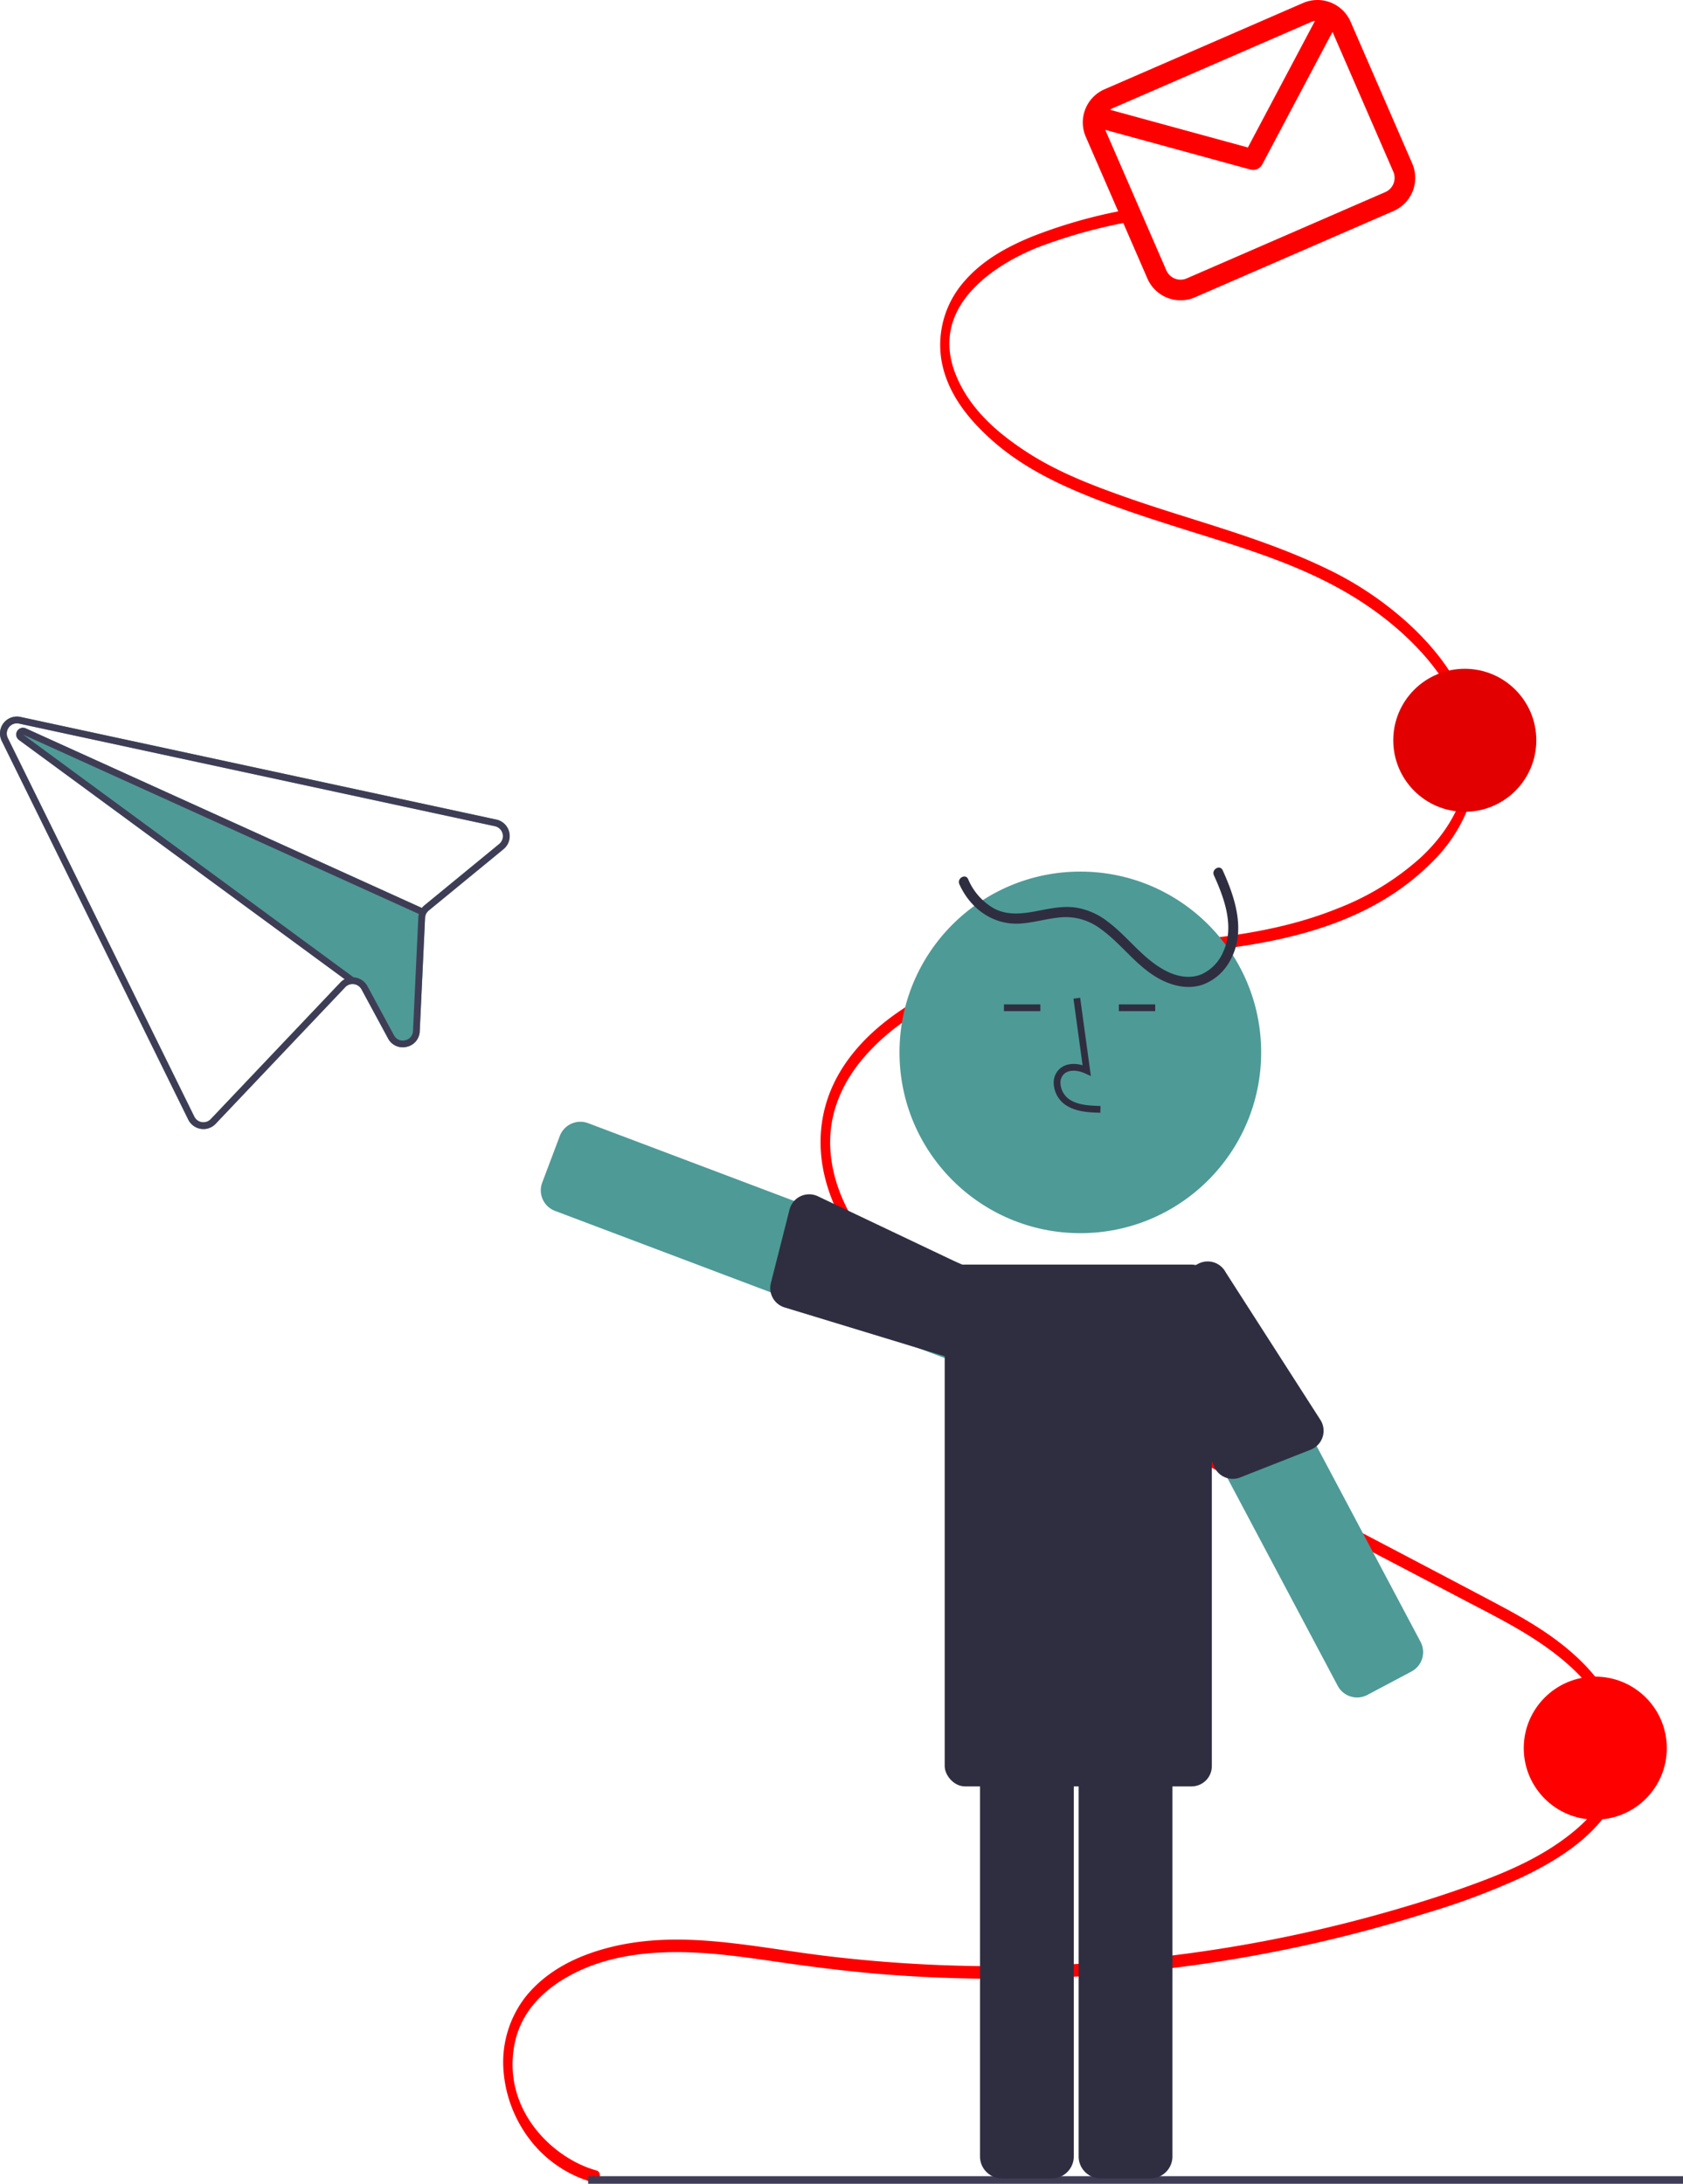 <svg width="498.099" height="646.465" xmlns="http://www.w3.org/2000/svg">

 <g>
  <title>background</title>
  <rect fill="none" id="canvas_background" height="602" width="802" y="-1" x="-1"/>
 </g>
 <g>
  <title>Layer 1</title>
  <path id="svg_1" fill="#4e9a97" d="m146.905,242.623l-139.033,-29.992l-1.807,-0.389a5.002,5.002 0 0 0 -5.546,7.106l55.202,112.101a5.018,5.018 0 0 0 3.727,2.729a4.968,4.968 0 0 0 4.379,-1.502l38.342,-40.428a2.91,2.91 0 0 1 2.139,-0.934a3.011,3.011 0 0 1 2.68,1.558l7.854,14.526a4.886,4.886 0 0 0 5.471,2.507l0.039,-0.009a4.893,4.893 0 0 0 3.877,-4.647l1.573,-33.532a3.058,3.058 0 0 1 0.307,-1.205a3.254,3.254 0 0 1 0.788,-0.973l22.12,-18.158a5.006,5.006 0 0 0 -2.112,-8.761l0,0zm0.849,7.217l-22.12,18.158a4.933,4.933 0 0 0 -0.779,0.787l-117.235,-53.168a1.744,1.744 0 0 0 -0.322,-0.113a2.003,2.003 0 0 0 -1.669,3.565l96.393,70.807a4.796,4.796 0 0 0 -1.306,0.995l-38.341,40.428a3,3 0 0 1 -4.864,-0.737l-55.202,-112.101a3.008,3.008 0 0 1 3.328,-4.26l1.85,0.4l138.989,29.981a3.007,3.007 0 0 1 1.277,5.258z"/>
  <path id="svg_2" fill="#ff0000" d="m176.541,642.525c-12.471,-3.368 -27.649,-17.378 -24.399,-36.634c1.612,-9.55 7.797,-15.732 14.21,-19.729c8.871,-5.529 18.974,-7.613 28.71,-8.139c11.23,-0.607 22.447,0.924 33.593,2.543c11.003,1.598 22.008,3.029 33.06,3.903a426.181,426.181 0 0 0 129.036,-9.581q15.65,-3.612 31.113,-8.474a213.747,213.747 0 0 0 28.579,-10.681c12.256,-5.884 32.187,-17.334 30.562,-38.539c-0.862,-11.244 -7.483,-20.224 -14.162,-26.48c-8.075,-7.565 -17.42,-12.542 -26.572,-17.375c-42.57,-22.482 -85.224,-44.696 -127.836,-67.042c-9.945,-5.215 -19.956,-10.291 -29.608,-16.403c-9.036,-5.722 -18.031,-12.369 -25.303,-21.559c-6.352,-8.027 -12.027,-18.803 -11.827,-30.85c0.166,-9.99 4.712,-18.468 10.28,-24.804c13.785,-15.686 33.286,-22.046 50.91,-25.378c21.897,-4.139 44.11,-4.118 66.021,-8.114c17.692,-3.227 36.595,-9.457 50.984,-24.056a45.6,45.6 0 0 0 12.429,-21.715a42.678,42.678 0 0 0 -2.556,-25.768c-3.898,-9.31 -10.115,-16.726 -16.652,-22.798a99.914,99.914 0 0 0 -25.256,-16.873c-19.433,-9.26 -39.868,-14.082 -59.773,-21.188c-9.762,-3.485 -19.623,-7.307 -28.688,-13.293c-7.68,-5.072 -16.046,-11.908 -20.318,-22.074c-8.816,-20.975 12.215,-33.475 24.132,-38.211a155.156,155.156 0 0 1 24.941,-7.14c1.797,-0.386 1.034,-3.973 -0.754,-3.589a149.217,149.217 0 0 0 -26.191,7.648c-7.186,2.986 -14.601,6.91 -20.245,13.662a28.438,28.438 0 0 0 -6.426,22.235c1.495,10.064 7.994,17.818 14.098,23.435c8.072,7.428 17.275,12.278 26.605,16.232c9.827,4.164 19.863,7.41 29.895,10.593c20.047,6.361 40.993,12.03 59.09,25.566c12.659,9.469 29.857,27.223 25.646,49.229c-1.869,9.769 -7.546,17.406 -13.671,23.024a79.603,79.603 0 0 1 -24.484,14.887c-40.103,16.139 -84.238,4.598 -123.308,26.518c-13.284,7.453 -29.419,21.023 -29.549,42.374c-0.067,11.091 4.378,21.264 9.875,29.304c6.583,9.63 15.108,16.751 23.781,22.703a276.823,276.823 0 0 0 28.399,16.442q16.031,8.42 32.069,16.818l64.884,34.026l32.238,16.906c9.839,5.16 19.931,10.109 28.877,17.683c7.325,6.202 15.979,16.376 15.232,29.01c-0.594,10.033 -7.259,17.274 -13.349,22.115c-7.887,6.268 -16.746,10.323 -25.561,13.692c-10.167,3.886 -20.502,7.11 -30.856,10.008a416.592,416.592 0 0 1 -64.737,12.671a425.692,425.692 0 0 1 -65.765,2.451q-16.637,-0.67 -33.223,-2.662c-11.398,-1.373 -22.746,-3.488 -34.173,-4.426c-10.336,-0.849 -20.771,-0.652 -30.95,2.076c-8.499,2.278 -17.478,6.337 -23.93,14.259a31.543,31.543 0 0 0 -6.696,21.305a38.256,38.256 0 0 0 7.843,21.112a35.489,35.489 0 0 0 18.972,12.736c1.782,0.481 2.543,-3.105 0.754,-3.589l-0,-0z"/>
  <rect id="svg_3" fill="#3f3d56" height="2.241" width="324.033" y="644.224" x="174.066"/>
  <circle id="svg_4" fill="#ff0000" r="21.168" cy="517.502" cx="472.137"/>
  <circle id="svg_5" fill="#e20000" r="21.168" cy="219.148" cx="433.518"/>
  <path id="svg_6" fill="#ff0000" d="m385.659,0.885l-58.777,25.552a10.694,10.694 0 0 0 -5.538,14.055l18.251,41.983a10.694,10.694 0 0 0 14.055,5.538l58.777,-25.552a10.694,10.694 0 0 0 5.538,-14.055l-18.251,-41.983a10.694,10.694 0 0 0 -14.055,-5.538zm2.433,5.598a4.557,4.557 0 0 1 1.099,-0.316l-19.872,37.492l-40.815,-11.169a4.581,4.581 0 0 1 0.811,-0.455l58.777,-25.552zm21.901,50.38l-58.777,25.552a4.583,4.583 0 0 1 -6.023,-2.373l-18.087,-41.606l42.96,11.756a3.052,3.052 0 0 0 3.502,-1.514l20.799,-39.243l18,41.405a4.583,4.583 0 0 1 -2.373,6.024z"/>
  <circle id="svg_7" fill="#4e9a97" r="53.519" cy="311.538" cx="319.733"/>
  <path id="svg_8" fill="#2f2e41" d="m311.3,644.883l-14.76,0a6.508,6.508 0 0 1 -6.5,-6.5l0,-123.014a6.508,6.508 0 0 1 6.5,-6.5l14.76,0a6.508,6.508 0 0 1 6.5,6.5l0,123.014a6.508,6.508 0 0 1 -6.5,6.5z"/>
  <path id="svg_9" fill="#2f2e41" d="m340.493,644.883l-14.76,0a6.508,6.508 0 0 1 -6.5,-6.5l0,-123.014a6.508,6.508 0 0 1 6.5,-6.5l14.76,0a6.508,6.508 0 0 1 6.5,6.5l0,123.014a6.508,6.508 0 0 1 -6.5,6.5z"/>
  <path id="svg_10" fill="#4e9a97" d="m401.656,502.506a6.544,6.544 0 0 1 -1.913,-0.288a6.46,6.46 0 0 1 -3.836,-3.168l-57.665,-108.661a6.499,6.499 0 0 1 2.694,-8.788l13.037,-6.919a6.499,6.499 0 0 1 8.789,2.694l57.664,108.661a6.498,6.498 0 0 1 -2.694,8.788l-13.037,6.919a6.46,6.46 0 0 1 -3.039,0.762z"/>
  <path id="svg_11" fill="#4e9a97" d="m281.613,402.349a6.46,6.46 0 0 1 -2.283,-0.417l-0.001,0l-115.078,-43.474a6.494,6.494 0 0 1 -3.775,-8.377l5.206,-13.808a6.519,6.519 0 0 1 8.386,-3.777l115.075,43.464a6.518,6.518 0 0 1 3.786,8.375l-5.216,13.81a6.529,6.529 0 0 1 -6.101,4.204z"/>
  <rect id="svg_12" fill="#2f2e41" rx="6" height="154.476" width="79.062" y="374.355" x="279.594"/>
  <path id="svg_13" fill="#2f2e41" d="m359.264,259.127c3.144,6.901 6.155,15.241 2.77,22.623a12.724,12.724 0 0 1 -6.516,6.708c-3.489,1.392 -7.291,0.597 -10.524,-1.085c-6.806,-3.542 -11.193,-10.124 -17.27,-14.633a20.534,20.534 0 0 0 -9.504,-4.096c-3.993,-0.52 -7.957,0.421 -11.863,1.148c-4.154,0.773 -8.447,1.181 -12.291,-0.925a18.044,18.044 0 0 1 -7.541,-8.615c-0.792,-1.757 -3.378,-0.234 -2.59,1.514c3.269,7.257 10.029,12.202 18.152,11.63c4.298,-0.303 8.449,-1.69 12.755,-1.889a17.043,17.043 0 0 1 10.903,3.486c6.672,4.756 11.2,12.06 18.855,15.514c3.611,1.63 7.747,2.309 11.555,0.905a15.148,15.148 0 0 0 7.737,-6.738c5.023,-8.649 1.797,-18.648 -2.037,-27.062c-0.799,-1.754 -3.386,-0.231 -2.59,1.514l0,0z"/>
  <path id="svg_14" fill="#2f2e41" d="m325.65,329.408c-3.306,-0.093 -7.421,-0.208 -10.59,-2.523a8.134,8.134 0 0 1 -3.2,-6.072a5.47,5.47 0 0 1 1.86,-4.493c1.654,-1.399 4.071,-1.728 6.679,-0.961l-2.7,-19.726l1.982,-0.271l3.173,23.189l-1.654,-0.758c-1.917,-0.88 -4.552,-1.329 -6.188,0.055a3.515,3.515 0 0 0 -1.152,2.895a6.147,6.147 0 0 0 2.381,4.528c2.467,1.802 5.746,2.035 9.467,2.139l-0.057,2z"/>
  <rect id="svg_15" fill="#2f2e41" height="2" width="10.771" y="297.333" x="297.128"/>
  <rect id="svg_16" fill="#2f2e41" height="2" width="10.771" y="297.333" x="331.128"/>
  <path id="svg_17" fill="#2f2e41" d="m279.505,401.465l-47.294,-14.421a6,6 0 0 1 -4.066,-7.215l5.521,-21.754a6,6 0 0 1 8.391,-3.943l46.908,22.297a6.011,6.011 0 0 1 3.495,7.73l-5.217,13.81a6.011,6.011 0 0 1 -7.74,3.496z"/>
  <path id="svg_18" fill="#2f2e41" d="m339.092,389.158l20.283,45.092a6,6 0 0 0 7.671,3.121l20.882,-8.226a6,6 0 0 0 2.851,-8.822l-28.047,-43.714a6.011,6.011 0 0 0 -8.11,-2.49l-13.04,6.92a6.011,6.011 0 0 0 -2.49,8.12z"/>
  <path id="svg_19" fill="#3f3d56" d="m146.905,242.623l-139.033,-29.992l-1.807,-0.389a5.002,5.002 0 0 0 -5.546,7.106l55.202,112.101a5.018,5.018 0 0 0 3.727,2.729a4.968,4.968 0 0 0 4.379,-1.502l38.342,-40.428a2.91,2.91 0 0 1 2.139,-0.934a3.011,3.011 0 0 1 2.68,1.558l7.854,14.526a4.886,4.886 0 0 0 5.471,2.507l0.039,-0.009a4.893,4.893 0 0 0 3.877,-4.647l1.573,-33.532a3.058,3.058 0 0 1 0.307,-1.205a3.254,3.254 0 0 1 0.788,-0.973l22.12,-18.158a5.006,5.006 0 0 0 -2.112,-8.761l0,0zm0.849,7.217l-22.12,18.158a4.933,4.933 0 0 0 -0.779,0.787a4.647,4.647 0 0 0 -0.532,0.835a4.796,4.796 0 0 0 -0.363,0.951l0.002,0.01a4.731,4.731 0 0 0 -0.158,1.049l-1.573,33.532a2.904,2.904 0 0 1 -2.323,2.788l-0.02,0.004a2.911,2.911 0 0 1 -3.291,-1.494l-7.856,-14.536a4.989,4.989 0 0 0 -4.1,-2.606l-0.01,0.002c-0.114,-0.005 -0.228,-0.011 -0.34,-0.007a4.866,4.866 0 0 0 -2.272,0.564a4.796,4.796 0 0 0 -1.306,0.995l-38.341,40.428a3,3 0 0 1 -4.864,-0.737l-55.202,-112.101a3.008,3.008 0 0 1 3.328,-4.26l1.85,0.4l138.989,29.981a3.007,3.007 0 0 1 1.277,5.258z"/>
  <path id="svg_20" fill="#3f3d56" d="m125.299,268.983l-0.826,1.822l-0.51,-0.225l-0.002,-0.01l-117.142,-53.117l97.816,71.865l0.01,-0.002l0.259,0.199l-1.179,1.613l-1.701,-1.252l-96.393,-70.807a2.003,2.003 0 0 1 1.669,-3.565a1.744,1.744 0 0 1 0.322,0.113l117.235,53.168l0.444,0.199z"/>
 </g>
</svg>